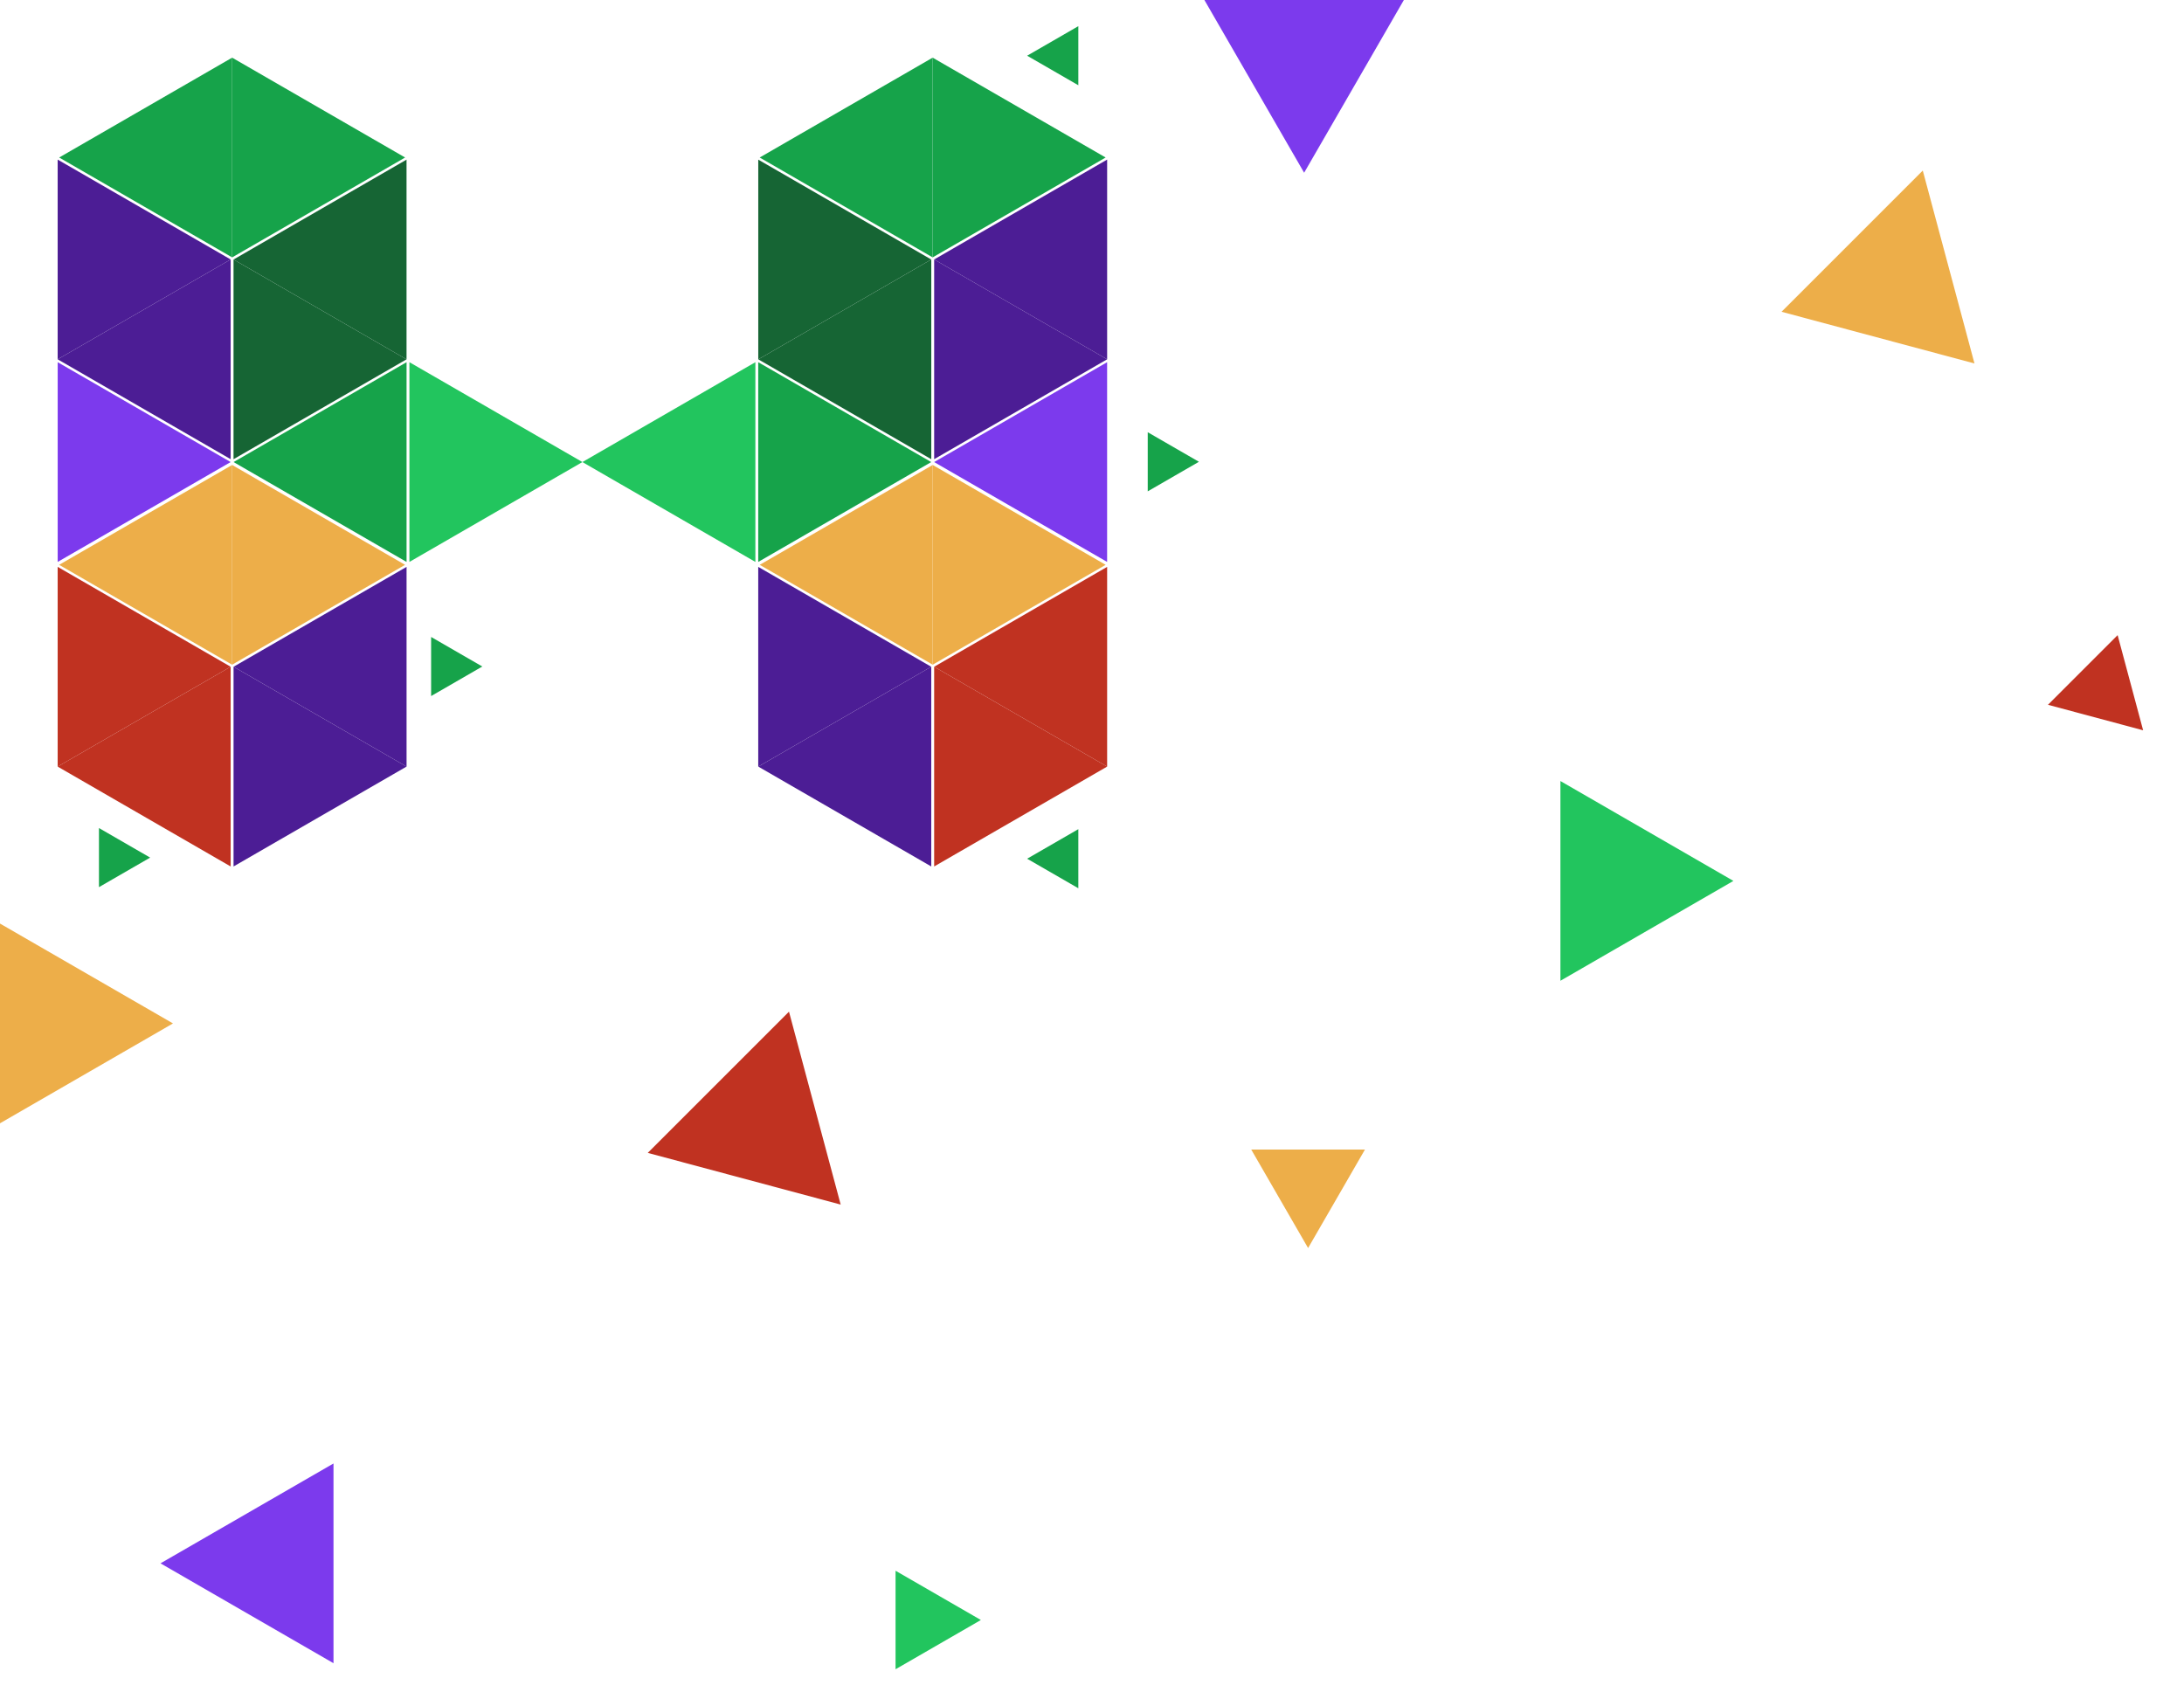<svg width="960" height="747" viewBox="0 0 960 747" fill="none" xmlns="http://www.w3.org/2000/svg">
<path d="M410.607 203.121L486.643 159.221V247.02L410.607 203.121Z" fill="#7C3AED"/>
<path d="M256 203.121L332.036 159.221V247.02L256 203.121Z" fill="#22C55E"/>
<path d="M333.292 159.222L409.328 203.122L333.292 247.021L333.292 159.222Z" fill="#16A34A"/>
<path d="M333.291 249.202L333.291 337.001L409.327 293.102L333.291 249.202Z" fill="#4C1D95"/>
<path d="M409.34 293.094L333.304 336.994L409.34 380.893L409.34 293.094Z" fill="#4C1D95"/>
<path d="M410.619 380.895L486.655 336.995L410.619 293.096L410.619 380.895Z" fill="#C03221"/>
<path d="M410.618 293.097L486.655 336.996L486.655 249.197L410.618 293.097Z" fill="#C03221"/>
<path d="M409.975 204.401L486.011 248.3L409.975 292.2L409.975 204.401Z" fill="#EDAE49"/>
<path d="M333.937 248.299L409.973 204.399V292.198L333.937 248.299Z" fill="#EDAE49"/>
<path d="M333.924 69.245L409.961 113.145V25.346L333.924 69.245Z" fill="#16A34A"/>
<path d="M409.959 25.345L409.959 113.144L485.996 69.245L409.959 25.345Z" fill="#16A34A"/>
<path d="M333.303 70.178L333.303 157.977L409.339 114.077L333.303 70.178Z" fill="#166534"/>
<path d="M409.351 114.07L333.315 157.969L409.351 201.869L409.351 114.07Z" fill="#166534"/>
<path d="M410.619 201.854L486.655 157.955L410.619 114.055L410.619 201.854Z" fill="#4C1D95"/>
<path d="M410.618 114.057L486.655 157.956L486.655 70.157L410.618 114.057Z" fill="#4C1D95"/>
<path d="M101.393 203.12L25.357 159.221L25.357 247.02L101.393 203.12Z" fill="#7C3AED"/>
<path d="M256 203.12L179.964 159.221V247.02L256 203.12Z" fill="#22C55E"/>
<path d="M178.708 159.222L102.672 203.122L178.708 247.021L178.708 159.222Z" fill="#16A34A"/>
<path d="M101.382 293.097L25.345 336.996L25.345 249.197L101.382 293.097Z" fill="#C03221"/>
<path d="M101.381 380.895L25.345 336.995L101.381 293.096L101.381 380.895Z" fill="#C03221"/>
<path d="M102.025 204.401L25.989 248.3L102.025 292.2L102.025 204.401Z" fill="#EDAE49"/>
<path d="M178.063 248.299L102.027 204.399V292.198L178.063 248.299Z" fill="#EDAE49"/>
<path d="M178.709 249.202L178.709 337.001L102.673 293.102L178.709 249.202Z" fill="#4C1D95"/>
<path d="M102.66 293.094L178.696 336.994L102.66 380.893L102.66 293.094Z" fill="#4C1D95"/>
<path d="M101.381 201.854L25.345 157.955L101.381 114.055L101.381 201.854Z" fill="#4C1D95"/>
<path d="M101.382 114.057L25.346 157.956L25.346 70.157L101.382 114.057Z" fill="#4C1D95"/>
<path d="M178.697 70.178L178.697 157.977L102.661 114.077L178.697 70.178Z" fill="#166534"/>
<path d="M102.649 114.07L178.685 157.969L102.649 201.869L102.649 114.07Z" fill="#166534"/>
<path d="M178.076 69.245L102.039 113.145V25.346L178.076 69.245Z" fill="#16A34A"/>
<path d="M102.041 25.345L102.041 113.144L26.005 69.245L102.041 25.345Z" fill="#16A34A"/>
<path d="M685.9 343.345L761.936 387.245L685.9 431.144L685.9 343.345Z" fill="#22C55E"/>
<path d="M393.651 690.5L431.151 712.151L393.651 733.801L393.651 690.5Z" fill="#22C55E"/>
<path d="M369.531 529.531L346.807 444.724L284.724 506.807L369.531 529.531Z" fill="#C03221"/>
<path d="M942.033 321.033L930.826 279.207L900.207 309.826L942.033 321.033Z" fill="#C03221"/>
<path d="M529.345 -0.1L617.145 -0.101L573.245 75.936L529.345 -0.1Z" fill="#7C3AED"/>
<path d="M70.554 687.245L146.59 643.345V731.144L70.554 687.245Z" fill="#7C3AED"/>
<path d="M76.036 449.9L-5.72205e-06 406V493.799L76.036 449.9Z" fill="#EDAE49"/>
<path d="M867.901 159.782L845.177 74.975L783.094 137.058L867.901 159.782Z" fill="#EDAE49"/>
<path d="M574.987 548.638L599.987 505.336H549.987L574.987 548.638Z" fill="#EDAE49"/>
<path d="M473.99 364.5L451.49 377.49L473.99 390.481L473.99 364.5Z" fill="#16A34A"/>
<path d="M473.99 11.5L451.49 24.49L473.99 37.481L473.99 11.5Z" fill="#16A34A"/>
<path d="M527 203L504.5 190.01V215.99L527 203Z" fill="#16A34A"/>
<path d="M212 293L189.5 280.01V305.99L212 293Z" fill="#16A34A"/>
<path d="M66 377L43.5 364.01V389.99L66 377Z" fill="#16A34A"/>
</svg>
